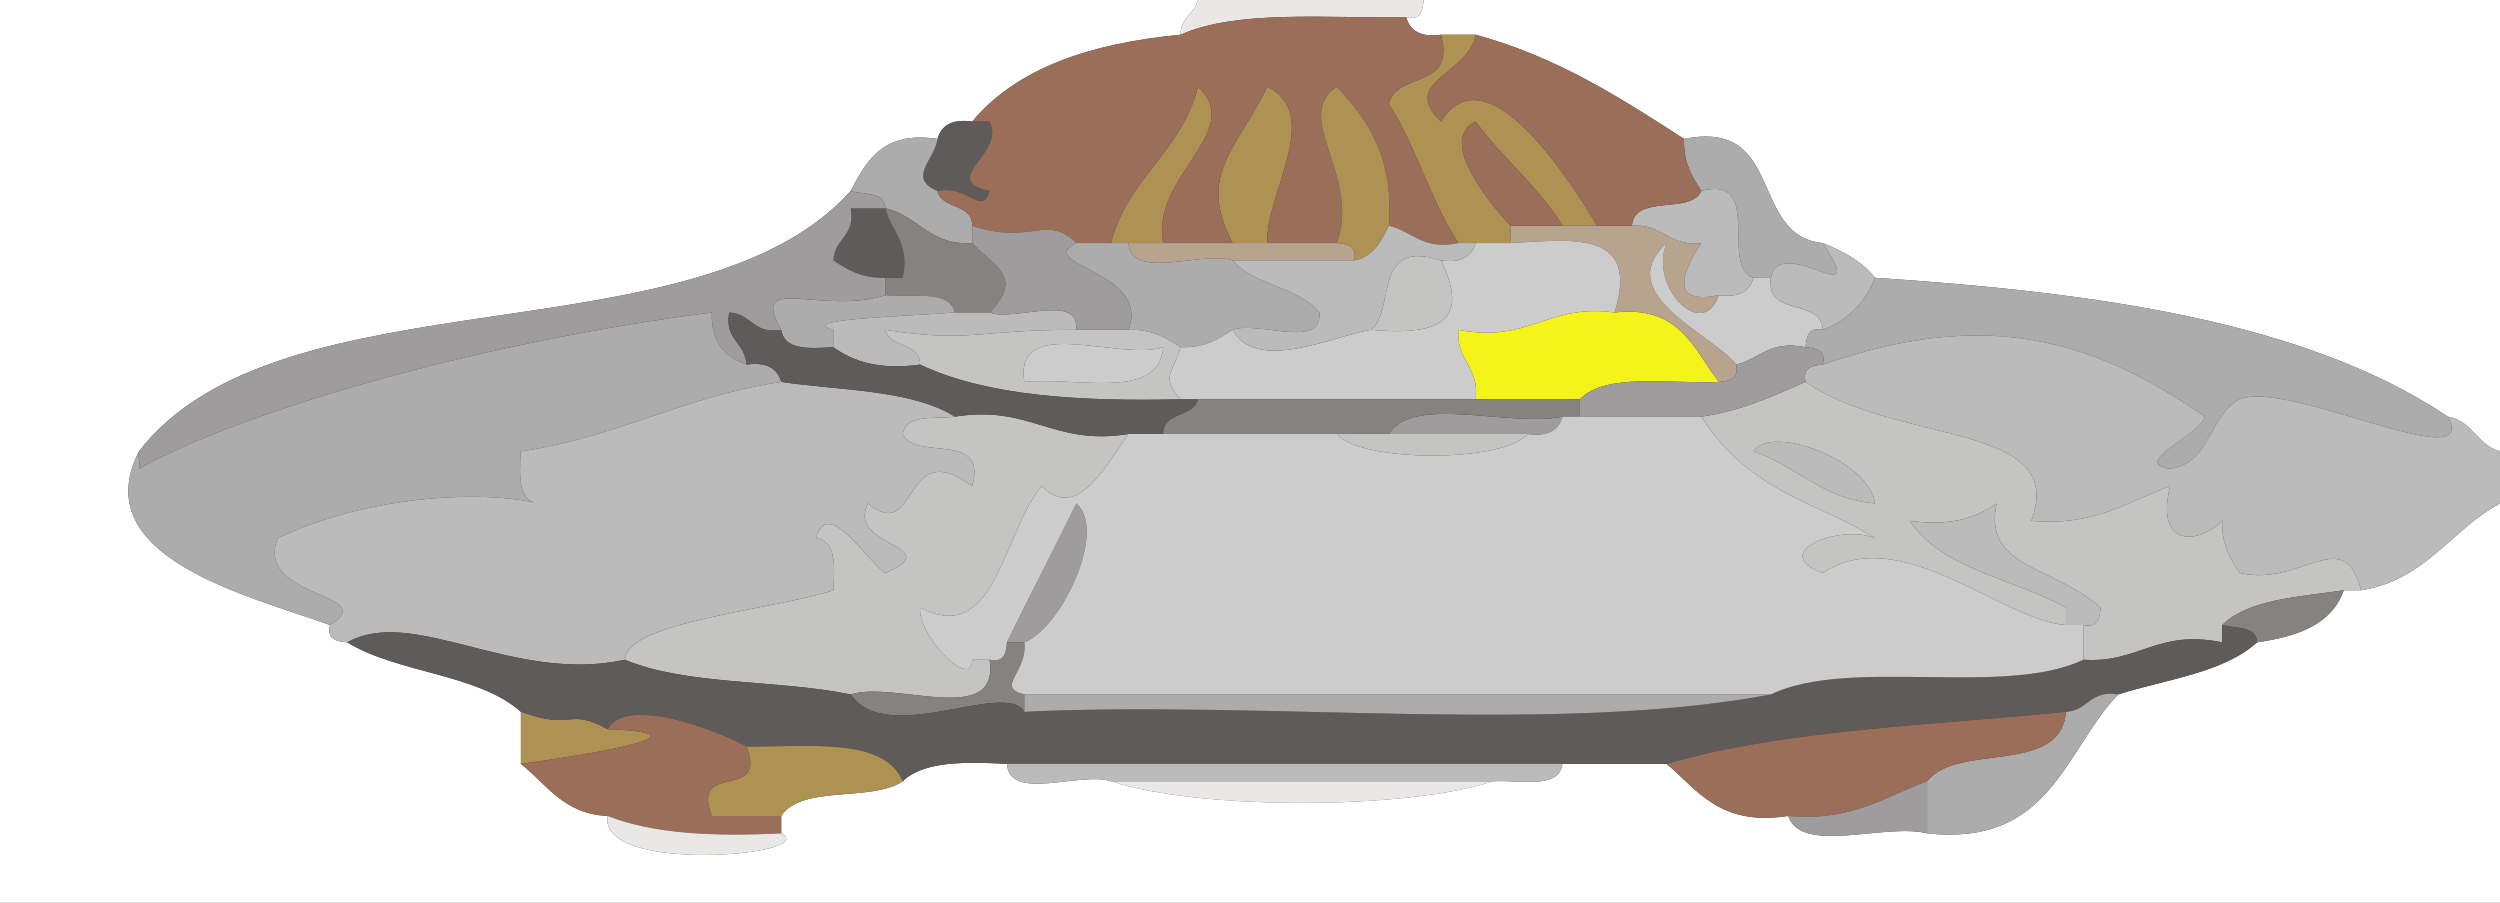 <?xml version="1.0" encoding="iso-8859-1"?>
<!-- Generator: Adobe Illustrator 13.0.2, SVG Export Plug-In . SVG Version: 6.00 Build 14948)  -->
<!DOCTYPE svg PUBLIC "-//W3C//DTD SVG 1.1//EN" "http://www.w3.org/Graphics/SVG/1.1/DTD/svg11.dtd">
<svg version="1.1" id="Layer_1" xmlns="http://www.w3.org/2000/svg" xmlns:xlink="http://www.w3.org/1999/xlink" x="0px" y="0px"
	 width="144px" height="52px" viewBox="0 0 144 52" style="enable-background:new 0 0 144 52;" xml:space="preserve">
<rect x="0" y="0" width="144" height="52" fill="#333333" stroke="none"/>
<g>
	<g>
		<path style="fill-rule:evenodd;clip-rule:evenodd;fill:#AD9254;" d="M73,14c-0.667,0-1.333,0-2,0c-2.025-3.905,0.102-5.202,2-9
			C76.242,6.6,72.851,11.227,73,14z"/>
		<path style="fill-rule:evenodd;clip-rule:evenodd;fill:#5E5B5A;" d="M51,16c-1.376,0.043-2.196-0.471-3-1
			c0.055-1.278,1.282-1.385,1-3c0.667,0,1.333,0,2,0c0.314,1.352,1.423,1.91,1,4C51.667,16,51.333,16,51,16z"/>
		<path style="fill-rule:evenodd;clip-rule:evenodd;fill:#B7A38E;" d="M65,14c0.667,0,1.333,0,2,0c1.333,0,2.667,0,4,0
			c0.667,0,1.333,0,2,0c1.333,0,2.667,0,4,0c0.61,0.057,1.184,0.149,1,1c-2.333,0-4.667,0-7,0C69.242,14.425,65.125,16.208,65,14z"
			/>
		<path style="fill-rule:evenodd;clip-rule:evenodd;fill:#F4F41B;" d="M85,23c0.225-1.891-1.127-2.207-1-4
			c4.118,0.785,5.132-1.535,9-1c3.767-0.433,4.554,2.113,6,4c-2.881,0.12-6.546-0.546-8,1C89,23,87,23,85,23z"/>
		<path style="fill-rule:evenodd;clip-rule:evenodd;fill:#9E9C9C;" d="M80,25c1.387-2.28,6.961-0.373,10-1
			c-0.221,0.779-0.837,1.163-2,1C85.333,25,82.667,25,80,25z"/>
		<path style="fill-rule:evenodd;clip-rule:evenodd;fill:#C4C4C3;" d="M88,25c-1.4,1.657-9.6,1.657-11,0c1,0,2,0,3,0
			C82.667,25,85.333,25,88,25z"/>
		<path style="fill-rule:evenodd;clip-rule:evenodd;fill:#BBBBBB;" d="M101,26c1.032-1.609,6.72,0.547,7,3
			C104.927,28.739,103.503,26.83,101,26z"/>
		<path style="fill-rule:evenodd;clip-rule:evenodd;fill:#AD9254;" d="M30,41c3.14,1.131,2.642-0.287,5,1
			c7.035,0.284-2.932,1.716-5,2C30,43,30,42,30,41z"/>
		<path style="fill-rule:evenodd;clip-rule:evenodd;fill:#EAE8E6;" d="M64,45c7.333,0,14.667,0,22,0
			C80.979,46.664,69.02,46.664,64,45z"/>
		<path style="fill-rule:evenodd;clip-rule:evenodd;fill:#FFFFFF;" d="M56,7c-1.163-0.163-1.779,0.221-2,1
			c-3.141-0.474-4.086,1.247-5,3c-8.819,9.848-32.859,4.475-41,15c-3.085,6.11,6.336,8.312,11,10c-0.184,0.851,0.39,0.943,1,1
			c2.888,1.778,7.534,1.799,10,4c0,1,0,2,0,3c1.5,1.167,2.445,2.888,5,3c-0.567,3.408,12.381,2.25,10,1c0-0.333,0-0.667,0-1
			c1.183-1.817,5.214-0.786,7-2c1.182-1.151,3.535-1.132,6-1c0.125,2.209,4.242,0.425,6,1c5.02,1.664,16.979,1.664,22,0
			c1.583-0.083,3.814,0.48,4-1c2,0,4,0,6,0c1.807,1.526,3.062,3.604,7,3c0.745,2.255,5.609,0.391,8,1c7.116,0.783,7.907-4.759,11-8
			c2.786-0.88,6.085-1.248,8-3c2.333-0.334,4.309-1.024,5-3c0.333,0,0.667,0,1,0c3.74-0.594,5.171-3.496,8-5c0,7.667,0,15.333,0,23
			c-48,0-96,0-144,0C0,34.667,0,17.333,0,0c23,0,46,0,69,0c-0.19,0.81-1.003,0.997-1,2C62.827,2.494,58.576,3.909,56,7z"/>
		<path style="fill-rule:evenodd;clip-rule:evenodd;fill:#FFFFFF;" d="M144,26c-1.313-0.354-1.573-1.761-3-2
			c-8.187-5.479-20.182-7.152-33-8c-0.733-0.934-1.818-1.515-3-2c-4.268-0.399-2.165-7.168-8-6c-3.647-2.353-7.29-4.71-12-6
			c-0.667,0-1.333,0-2,0c-1.162,0.163-1.779-0.221-2-1c0.851,0.184,0.943-0.39,1-1c20.667,0,41.333,0,62,0
			C144,8.667,144,17.333,144,26z"/>
		<path style="fill-rule:evenodd;clip-rule:evenodd;fill:#AD9254;" d="M83,2c0.667,0,1.333,0,2,0c-0.438,2.323-4.416,2.677-2,5
			c2.577-4.095,7.222,3.056,9,6c-0.667,0-1.333,0-2,0c-1.391-2.276-3.459-3.874-5-6c-2.297,1.091,0.996,4.909,2,6
			c0,0.333,0,0.667,0,1c-0.667,0-1.333,0-2,0c-0.333,0-0.667,0-1,0c-1.585-2.416-2.427-5.573-4-8C80.406,4.073,83.877,5.21,83,2z"/>
		<path style="fill-rule:evenodd;clip-rule:evenodd;fill:#AD9254;" d="M64,14c0.921-3.746,4.075-5.258,5-9
			c2.796,2.54-2.757,5.186-2,9c-0.667,0-1.333,0-2,0C64.667,14,64.333,14,64,14z"/>
		<path style="fill-rule:evenodd;clip-rule:evenodd;fill:#5E5B5A;" d="M54,8c0.221-0.779,0.837-1.163,2-1c0.333,0,0.667,0,1,0
			c0.957,1.862-2.995,3.342,0,4c-0.437,1.484-1.28-0.395-3,0C52.219,10.267,53.856,9.182,54,8z"/>
		<path style="fill-rule:evenodd;clip-rule:evenodd;fill:#ADACAC;" d="M49,11c0.914-1.753,1.859-3.474,5-3
			c-0.144,1.182-1.781,2.267,0,3c0.248,1.086,1.988,0.678,2,2c0,0.333,0,0.667,0,1c-2.488,0.154-3.096-1.571-5-2
			C50.973,11.027,49.776,11.224,49,11z"/>
		<path style="fill-rule:evenodd;clip-rule:evenodd;fill:#ADACAC;" d="M98,11c-0.529-0.804-1.043-1.624-1-3
			c5.835-1.168,3.732,5.601,8,6c2.793,4.238-2.445-0.646-3,2c-0.333,0-0.667,0-1,0C99.017,15.316,101.624,10.042,98,11z"/>
		<path style="fill-rule:evenodd;clip-rule:evenodd;fill:#B7A38E;" d="M94,13c1.794-0.127,2.109,1.224,4,1
			c-0.611,0.933-2.327,3.689,1,3c-0.895,2.7-4.059-0.464-3-3c-3.238,2.982,2.687,5.256,4,7c0.184,0.851-0.39,0.943-1,1
			c-1.446-1.887-2.233-4.433-6-4c1.493-4.827-2.493-4.174-6-4c0-0.333,0-0.667,0-1c1,0,2,0,3,0c0.667,0,1.333,0,2,0S93.333,13,94,13
			z"/>
		<path style="fill-rule:evenodd;clip-rule:evenodd;fill:#858280;" d="M51,12c1.904,0.429,2.512,2.154,5,2
			c1.261,1.336,3.006,1.964,1,4c-0.667,0-1.333,0-2,0c-0.31-1.357-2.504-0.83-4-1c0-0.333,0-0.667,0-1c0.333,0,0.667,0,1,0
			C52.423,13.91,51.314,13.352,51,12z"/>
		<path style="fill-rule:evenodd;clip-rule:evenodd;fill:#ADACAC;" d="M45,19c-1.889-3.311,2.287-0.819,6-2
			c1.496,0.17,3.69-0.357,4,1c-3.463,0.252-9.151,0.412-7,1c0,0.333,0,0.667,0,1C46.581,20.086,45.168,20.165,45,19z"/>
		<path style="fill-rule:evenodd;clip-rule:evenodd;fill:#ADACAC;" d="M65,19c1.311-3.405-5.48-3.725-3-5c0.667,0,1.333,0,2,0
			c0.333,0,0.667,0,1,0c0.125,2.208,4.242,0.425,6,1c1.223,1.444,3.816,1.517,5,3c0.169,2.168-3.547,0.453-5,1
			c-0.804,0.529-1.624,1.043-3,1C67.196,19.471,66.376,18.957,65,19z"/>
		<path style="fill-rule:evenodd;clip-rule:evenodd;fill:#CCCCCC;" d="M87,14c3.507-0.174,7.493-0.827,6,4
			c-3.868-0.535-4.882,1.785-9,1c-0.127,1.793,1.225,2.109,1,4c-5.333,0-10.667,0-16,0c-0.333,0-0.667,0-1,0
			c-1.2-1.313-0.39-1.573,0-3c1.376,0.043,2.196-0.471,3-1c1.373,2.579,6.127,0.222,8,0c4.351,0.399,5.55-0.799,4-4
			c1.163,0.163,1.779-0.221,2-1C85.667,14,86.333,14,87,14z"/>
		<path style="fill-rule:evenodd;clip-rule:evenodd;fill:#CCCCCC;" d="M100,21c-1.313-1.744-7.238-4.018-4-7
			c-1.059,2.536,2.105,5.7,3,3c1.163,0.163,1.779-0.221,2-1c0.333,0,0.667,0,1,0c-0.306,2.306,2.889,1.111,3,3
			c-0.851-0.184-0.943,0.39-1,1C101.91,19.577,101.353,20.686,100,21z"/>
		<path style="fill-rule:evenodd;clip-rule:evenodd;fill:#BBBBBB;" d="M105,14c1.182,0.485,2.267,1.066,3,2
			c-0.56,1.44-1.56,2.44-3,3c-0.111-1.889-3.306-0.694-3-3C102.555,13.354,107.793,18.238,105,14z"/>
		<path style="fill-rule:evenodd;clip-rule:evenodd;fill:#ADACAC;" d="M108,16c12.818,0.848,24.813,2.521,33,8
			c1.895,3.576-9.217-2.162-12-1c-1.762,0.905-1.652,3.681-4,4c-2.381-0.297,1.814-2.003,2-3c-6.792-4.728-12.965-6.136-22-3
			c0.184-0.851-0.39-0.943-1-1c0.057-0.61,0.149-1.184,1-1C106.44,18.44,107.44,17.44,108,16z"/>
		<path style="fill-rule:evenodd;clip-rule:evenodd;fill:#BBBBBB;" d="M105,21c9.035-3.136,15.208-1.728,22,3
			c-0.186,0.997-4.381,2.703-2,3c2.348-0.319,2.238-3.095,4-4c2.783-1.162,13.895,4.576,12,1c1.427,0.239,1.687,1.646,3,2
			c0,1,0,2,0,3c-2.829,1.504-4.26,4.406-8,5c-1.008-3.896-3.442-0.154-7-1c-0.529-0.805-1.043-1.623-1-3
			c-1.461,1.431-3.872,1.47-3-2c-2.443,0.89-4.336,2.331-8,2c2.175-5.713-7.729-4.354-13-8C103.816,21.149,104.39,21.057,105,21z"/>
		<path style="fill-rule:evenodd;clip-rule:evenodd;fill:#9E9C9C;" d="M8,26c8.141-10.525,32.181-5.152,41-15
			c0.776,0.224,1.973,0.027,2,1c-0.667,0-1.333,0-2,0c0.282,1.615-0.945,1.722-1,3c0.804,0.529,1.624,1.043,3,1c0,0.333,0,0.667,0,1
			c-3.713,1.181-7.889-1.311-6,2c-1.615,0.282-1.722-0.945-3-1c-0.282,1.615,0.945,1.722,1,3c-1.23-0.437-2.054-1.28-2-3
			c-12.765,1.623-26.589,5.459-33,9C8.141,26.922,7.887,26.129,8,26z"/>
		<path style="fill-rule:evenodd;clip-rule:evenodd;fill:#BBBBBB;" d="M48,20c0-0.333,0-0.667,0-1c-2.151-0.588,3.537-0.748,7-1
			c0.667,0,1.333,0,2,0c1.453,0.547,5.168-1.168,5,1c-5.703-0.024-6.043,0.771-11,0c0.248,1.086,1.988,0.678,2,2
			C50.681,21.319,49.161,20.839,48,20z"/>
		<path style="fill-rule:evenodd;clip-rule:evenodd;fill:#ADACAC;" d="M8,26c-0.113,0.129,0.141,0.922,0,1
			c6.411-3.541,20.235-7.377,33-9c-0.054,1.72,0.77,2.563,2,3c1.163-0.163,1.779,0.221,2,1c-5.529,0.805-9.471,3.195-15,4
			c-0.086,1.419-0.165,2.832,1,3c-3.338-0.817-9.999-0.409-15,2c-1.407,3.502,6.058,3.148,3,5C14.336,34.312,4.915,32.11,8,26z"/>
		<path style="fill-rule:evenodd;clip-rule:evenodd;fill:#C4C4C3;" d="M62,19c1,0,2,0,3,0c1.376-0.043,2.196,0.471,3,1
			c-0.39,1.427-1.2,1.687,0,3c-5.796,0.129-11.158-0.175-15-2c-0.012-1.322-1.752-0.914-2-2C55.957,19.771,56.297,18.976,62,19z
			 M59,22c3.023-0.31,7.777,1.11,8-2C64.49,20.824,58.389,18.056,59,22z"/>
		<path style="fill-rule:evenodd;clip-rule:evenodd;fill:#C4C4C3;" d="M104,22c5.271,3.646,15.175,2.287,13,8
			c3.664,0.331,5.557-1.11,8-2c-0.872,3.47,1.539,3.431,3,2c-0.043,1.377,0.471,2.195,1,3c3.558,0.846,5.992-2.896,7,1
			c-0.333,0-0.667,0-1,0c-2.611,0.389-5.486,0.514-7,2c0,0.333,0,0.667,0,1c-3.769-0.769-4.78,1.22-8,1c0-0.667,0-1.333,0-2
			c0.851,0.184,0.943-0.39,1-1c-2.801-2.478-6.771-2.246-6-6c-1.161,0.839-2.681,1.319-5,1c1.864,2.802,6.002,3.331,9,5
			c0,0.333,0,0.667,0,1c-3.703-0.251-9.528-5.964-14-3c-3.213-1.129,0.963-2.854,3-2c-3.235-2.071-7.149-2.561-10-7
			C100.338,23.671,102.132,22.798,104,22z M108,29c-0.28-2.453-5.968-4.609-7-3C103.503,26.83,104.927,28.739,108,29z"/>
		<path style="fill-rule:evenodd;clip-rule:evenodd;fill:#C4C4C3;" d="M36,38c0.042-2.171,8.381-2.838,12-4
			c0.086-1.419,0.165-2.832-1-3c0.681-2.486,3.045,1.478,4,2c3.656-1.572-2.323-1.494-1-4c2.923,2.411,1.935-4.012,6-1
			c0.895-3.228-3.262-1.405-4-3c0.162-1.172,1.823-0.843,3-1c4.368-0.701,5.632,1.701,10,1c-1.242,1.683-2.908,5.107-5,3
			c-2.272,2.723-2.638,9.268-7,7c-0.16,1.637,3.004,4.802,3,3c0.333,0,0.667,0,1,0c0.611,3.944-5.49,1.177-8,2
			C44.862,39.138,39.51,39.49,36,38z"/>
		<path style="fill-rule:evenodd;clip-rule:evenodd;fill:#BBBBBB;" d="M19,36c3.058-1.852-4.407-1.498-3-5
			c5.001-2.409,11.662-2.817,15-2c-1.165-0.168-1.086-1.581-1-3c5.529-0.805,9.471-3.195,15-4c3.492,0.508,7.55,0.45,10,2
			c-1.177,0.157-2.838-0.172-3,1c0.738,1.595,4.895-0.228,4,3c-4.065-3.012-3.077,3.411-6,1c-1.323,2.506,4.656,2.428,1,4
			c-0.955-0.522-3.319-4.486-4-2c1.165,0.168,1.086,1.581,1,3c-3.619,1.162-11.958,1.829-12,4c-6.434,1.407-12.161-3.136-16-1
			C19.39,36.943,18.816,36.851,19,36z"/>
		<path style="fill-rule:evenodd;clip-rule:evenodd;fill:#9E9C9C;" d="M58,37c1.315-2.685,2.685-5.315,4-8
			c1.779,1.522-0.81,7.133-3,8C58.667,37,58.333,37,58,37z"/>
		<path style="fill-rule:evenodd;clip-rule:evenodd;fill:#858280;" d="M128,36c1.514-1.486,4.389-1.611,7-2
			c-0.691,1.976-2.667,2.666-5,3C129.973,36.027,128.776,36.224,128,36z"/>
		<path style="fill-rule:evenodd;clip-rule:evenodd;fill:#858280;" d="M49,40c2.51-0.823,8.611,1.944,8-2
			c0.851,0.184,0.943-0.39,1-1c0.333,0,0.667,0,1,0c0.21,1.711-1.705,2.59,0,3c0,0.333,0,0.667,0,1C57.9,39.125,51.064,43.059,49,40
			z"/>
		<path style="fill-rule:evenodd;clip-rule:evenodd;fill:#5E5B5A;" d="M120,38c3.22,0.22,4.231-1.769,8-1c0-0.333,0-0.667,0-1
			c0.776,0.224,1.973,0.027,2,1c-1.915,1.752-5.214,2.12-8,3c-1.615-0.282-1.722,0.945-3,1c-7.877,0.789-16.298,1.036-23,3
			c-2,0-4,0-6,0c-10.667,0-21.333,0-32,0c-2.465-0.132-4.818-0.151-6,1c-1.105-2.561-5.37-1.964-9-2c-1.542-0.87-6.909-2.984-8-1
			c-2.358-1.287-1.86,0.131-5-1c-2.466-2.201-7.112-2.222-10-4c3.839-2.136,9.566,2.407,16,1c3.51,1.49,8.862,1.138,13,2
			c2.064,3.059,8.9-0.875,10,1c14.003-0.664,30.663,1.33,43-1C106.499,37.832,115.501,40.168,120,38z"/>
		<path style="fill-rule:evenodd;clip-rule:evenodd;fill:#AD9254;" d="M43,43c3.63,0.036,7.895-0.561,9,2
			c-1.786,1.214-5.817,0.183-7,2c-1.333,0-2.667,0-4,0C39.764,43.765,44.236,46.235,43,43z"/>
		<path style="fill-rule:evenodd;clip-rule:evenodd;fill:#ADACAC;" d="M122,40c-3.093,3.241-3.884,8.783-11,8c0-1,0-2,0-3
			c1.752-2.248,7.694-0.306,8-4C120.278,40.945,120.385,39.718,122,40z"/>
		<path style="fill-rule:evenodd;clip-rule:evenodd;fill:#EAE8E6;" d="M81,1c-4.612,0.055-9.776-0.443-13,1
			c-0.003-1.003,0.81-1.19,1-2c4.333,0,8.667,0,13,0C81.943,0.61,81.851,1.184,81,1z"/>
		<path style="fill-rule:evenodd;clip-rule:evenodd;fill:#9A6E58;" d="M56,7c2.576-3.091,6.827-4.506,12-5
			c3.224-1.443,8.388-0.945,13-1c0.221,0.779,0.838,1.163,2,1c0.877,3.21-2.594,2.073-3,4c1.573,2.427,2.415,5.584,4,8
			c-2.09,0.423-2.647-0.686-4-1c0.296-3.962-1.222-6.112-3-8c-2.612,1.718,1.41,5.178,0,9c-1.333,0-2.667,0-4,0
			c-0.149-2.773,3.242-7.4,0-9c-1.898,3.798-4.025,5.095-2,9c-1.333,0-2.667,0-4,0c-0.757-3.814,4.796-6.46,2-9
			c-0.925,3.742-4.079,5.254-5,9c-0.667,0-1.333,0-2,0c-1.733-1.707-2.62,0.158-6-1c-0.012-1.322-1.752-0.914-2-2
			c1.72-0.395,2.563,1.484,3,0c-2.995-0.658,0.957-2.138,0-4C56.667,7,56.333,7,56,7z"/>
		<path style="fill-rule:evenodd;clip-rule:evenodd;fill:#BBBBBB;" d="M94,13c0.15-1.85,3.386-0.614,4-2
			c3.624-0.958,1.017,4.316,3,5c-0.221,0.779-0.837,1.163-2,1c-3.327,0.689-1.611-2.067-1-3C96.109,14.224,95.794,12.873,94,13z"/>
		<path style="fill-rule:evenodd;clip-rule:evenodd;fill:#9E9C9C;" d="M56,13c3.38,1.158,4.267-0.707,6,1
			c-2.48,1.275,4.311,1.595,3,5c-1,0-2,0-3,0c0.168-2.168-3.547-0.453-5-1c2.006-2.036,0.261-2.664-1-4C56,13.667,56,13.333,56,13z"
			/>
		<path style="fill-rule:evenodd;clip-rule:evenodd;fill:#AD9254;" d="M80,13c-0.443,0.89-0.878,1.789-2,2
			c0.184-0.851-0.39-0.943-1-1c1.41-3.822-2.612-7.282,0-9C78.778,6.888,80.296,9.038,80,13z"/>
		<path style="fill-rule:evenodd;clip-rule:evenodd;fill:#BBBBBB;" d="M78,15c1.122-0.211,1.557-1.11,2-2
			c1.353,0.314,1.91,1.423,4,1c0.333,0,0.667,0,1,0c-0.221,0.779-0.837,1.163-2,1c-3.943-1.276-2.597,2.737-4,4
			c-1.873,0.222-6.627,2.579-8,0c1.453-0.547,5.169,1.168,5-1c-1.184-1.483-3.777-1.556-5-3C73.333,15,75.667,15,78,15z"/>
		<path style="fill-rule:evenodd;clip-rule:evenodd;fill:#C4C4C3;" d="M83,15c1.55,3.201,0.351,4.399-4,4
			C80.403,17.737,79.057,13.724,83,15z"/>
		<path style="fill-rule:evenodd;clip-rule:evenodd;fill:#5E5B5A;" d="M48,20c1.161,0.839,2.681,1.319,5,1
			c3.842,1.825,9.204,2.129,15,2c0.333,0,0.667,0,1,0c-0.248,1.086-1.988,0.678-2,2c-0.667,0-1.333,0-2,0
			c-4.368,0.701-5.632-1.701-10-1c-2.45-1.55-6.508-1.492-10-2c-0.221-0.779-0.837-1.163-2-1c-0.055-1.278-1.282-1.385-1-3
			c1.278,0.055,1.385,1.282,3,1C45.168,20.165,46.581,20.086,48,20z"/>
		<path style="fill-rule:evenodd;clip-rule:evenodd;fill:#CCCCCC;" d="M67,20c-0.223,3.11-4.977,1.69-8,2
			C58.389,18.056,64.49,20.824,67,20z"/>
		<path style="fill-rule:evenodd;clip-rule:evenodd;fill:#9E9C9C;" d="M104,22c-1.868,0.798-3.662,1.671-6,2c-2.333,0-4.667,0-7,0
			c0-0.333,0-0.667,0-1c1.454-1.546,5.119-0.88,8-1c0.61-0.057,1.184-0.149,1-1c1.353-0.314,1.91-1.423,4-1
			c0.61,0.057,1.184,0.149,1,1C104.39,21.057,103.816,21.149,104,22z"/>
		<path style="fill-rule:evenodd;clip-rule:evenodd;fill:#858280;" d="M69,23c5.333,0,10.667,0,16,0c2,0,4,0,6,0
			c0,0.333,0,0.667,0,1c-0.333,0-0.667,0-1,0c-3.039,0.627-8.613-1.28-10,1c-1,0-2,0-3,0c-3.333,0-6.667,0-10,0
			C67.012,23.678,68.752,24.086,69,23z"/>
		<path style="fill-rule:evenodd;clip-rule:evenodd;fill:#BBBBBB;" d="M119,36c0-0.333,0-0.667,0-1c-2.998-1.669-7.136-2.198-9-5
			c2.319,0.319,3.839-0.161,5-1c-0.771,3.754,3.199,3.522,6,6c-0.057,0.61-0.149,1.184-1,1C119.667,36,119.333,36,119,36z"/>
		<path style="fill-rule:evenodd;clip-rule:evenodd;fill:#ADACAC;" d="M59,40c14.333,0,28.667,0,43,0
			c-12.337,2.33-28.997,0.336-43,1C59,40.667,59,40.333,59,40z"/>
		<path style="fill-rule:evenodd;clip-rule:evenodd;fill:#BBBBBB;" d="M58,44c10.667,0,21.333,0,32,0c-0.186,1.48-2.417,0.917-4,1
			c-7.333,0-14.667,0-22,0C62.242,44.425,58.125,46.209,58,44z"/>
		<path style="fill-rule:evenodd;clip-rule:evenodd;fill:#9A6E58;" d="M45,48c-3.863,0.196-7.369,0.035-10-1
			c-2.555-0.112-3.5-1.833-5-3c2.068-0.284,12.035-1.716,5-2c1.091-1.984,6.458,0.13,8,1c1.236,3.235-3.236,0.765-2,4
			c1.333,0,2.667,0,4,0C45,47.333,45,47.667,45,48z"/>
		<path style="fill-rule:evenodd;clip-rule:evenodd;fill:#9A6E58;" d="M103,47c-3.938,0.604-5.193-1.474-7-3
			c6.702-1.964,15.123-2.211,23-3c-0.306,3.694-6.248,1.752-8,4C108.557,45.89,106.664,47.331,103,47z"/>
		<path style="fill-rule:evenodd;clip-rule:evenodd;fill:#9E9C9C;" d="M103,47c3.664,0.331,5.557-1.11,8-2c0,1,0,2,0,3
			C108.609,47.391,103.745,49.255,103,47z"/>
		<path style="fill-rule:evenodd;clip-rule:evenodd;fill:#EAE8E6;" d="M35,47c2.631,1.035,6.137,1.196,10,1
			C47.381,49.25,34.433,50.408,35,47z"/>
		<path style="fill-rule:evenodd;clip-rule:evenodd;fill:#CCCCCC;" d="M91,24c2.333,0,4.667,0,7,0c2.851,4.439,6.765,4.929,10,7
			c-2.037-0.854-6.213,0.871-3,2c4.472-2.964,10.297,2.749,14,3c0.333,0,0.667,0,1,0c0,0.667,0,1.333,0,2
			c-4.499,2.168-13.501-0.168-18,2c-14.333,0-28.667,0-43,0c-1.705-0.41,0.21-1.289,0-3c2.19-0.867,4.779-6.478,3-8
			c-1.315,2.685-2.685,5.315-4,8c-0.057,0.61-0.149,1.184-1,1c-0.333,0-0.667,0-1,0c0.004,1.802-3.16-1.363-3-3
			c4.362,2.268,4.728-4.277,7-7c2.092,2.107,3.758-1.317,5-3c0.667,0,1.333,0,2,0c3.333,0,6.667,0,10,0c1.4,1.657,9.6,1.657,11,0
			c1.163,0.163,1.779-0.221,2-1C90.333,24,90.667,24,91,24z"/>
		<path style="fill-rule:evenodd;clip-rule:evenodd;fill:#9A6E58;" d="M85,2c4.71,1.29,8.353,3.647,12,6
			c-0.043,1.376,0.471,2.196,1,3c-0.614,1.386-3.85,0.15-4,2c-0.667,0-1.333,0-2,0c-1.778-2.944-6.423-10.095-9-6
			C80.584,4.677,84.562,4.323,85,2z"/>
		<path style="fill-rule:evenodd;clip-rule:evenodd;fill:#9A6E58;" d="M87,13c-1.004-1.091-4.297-4.909-2-6
			c1.541,2.126,3.609,3.724,5,6C89,13,88,13,87,13z"/>
	</g>
</g>
</svg>
